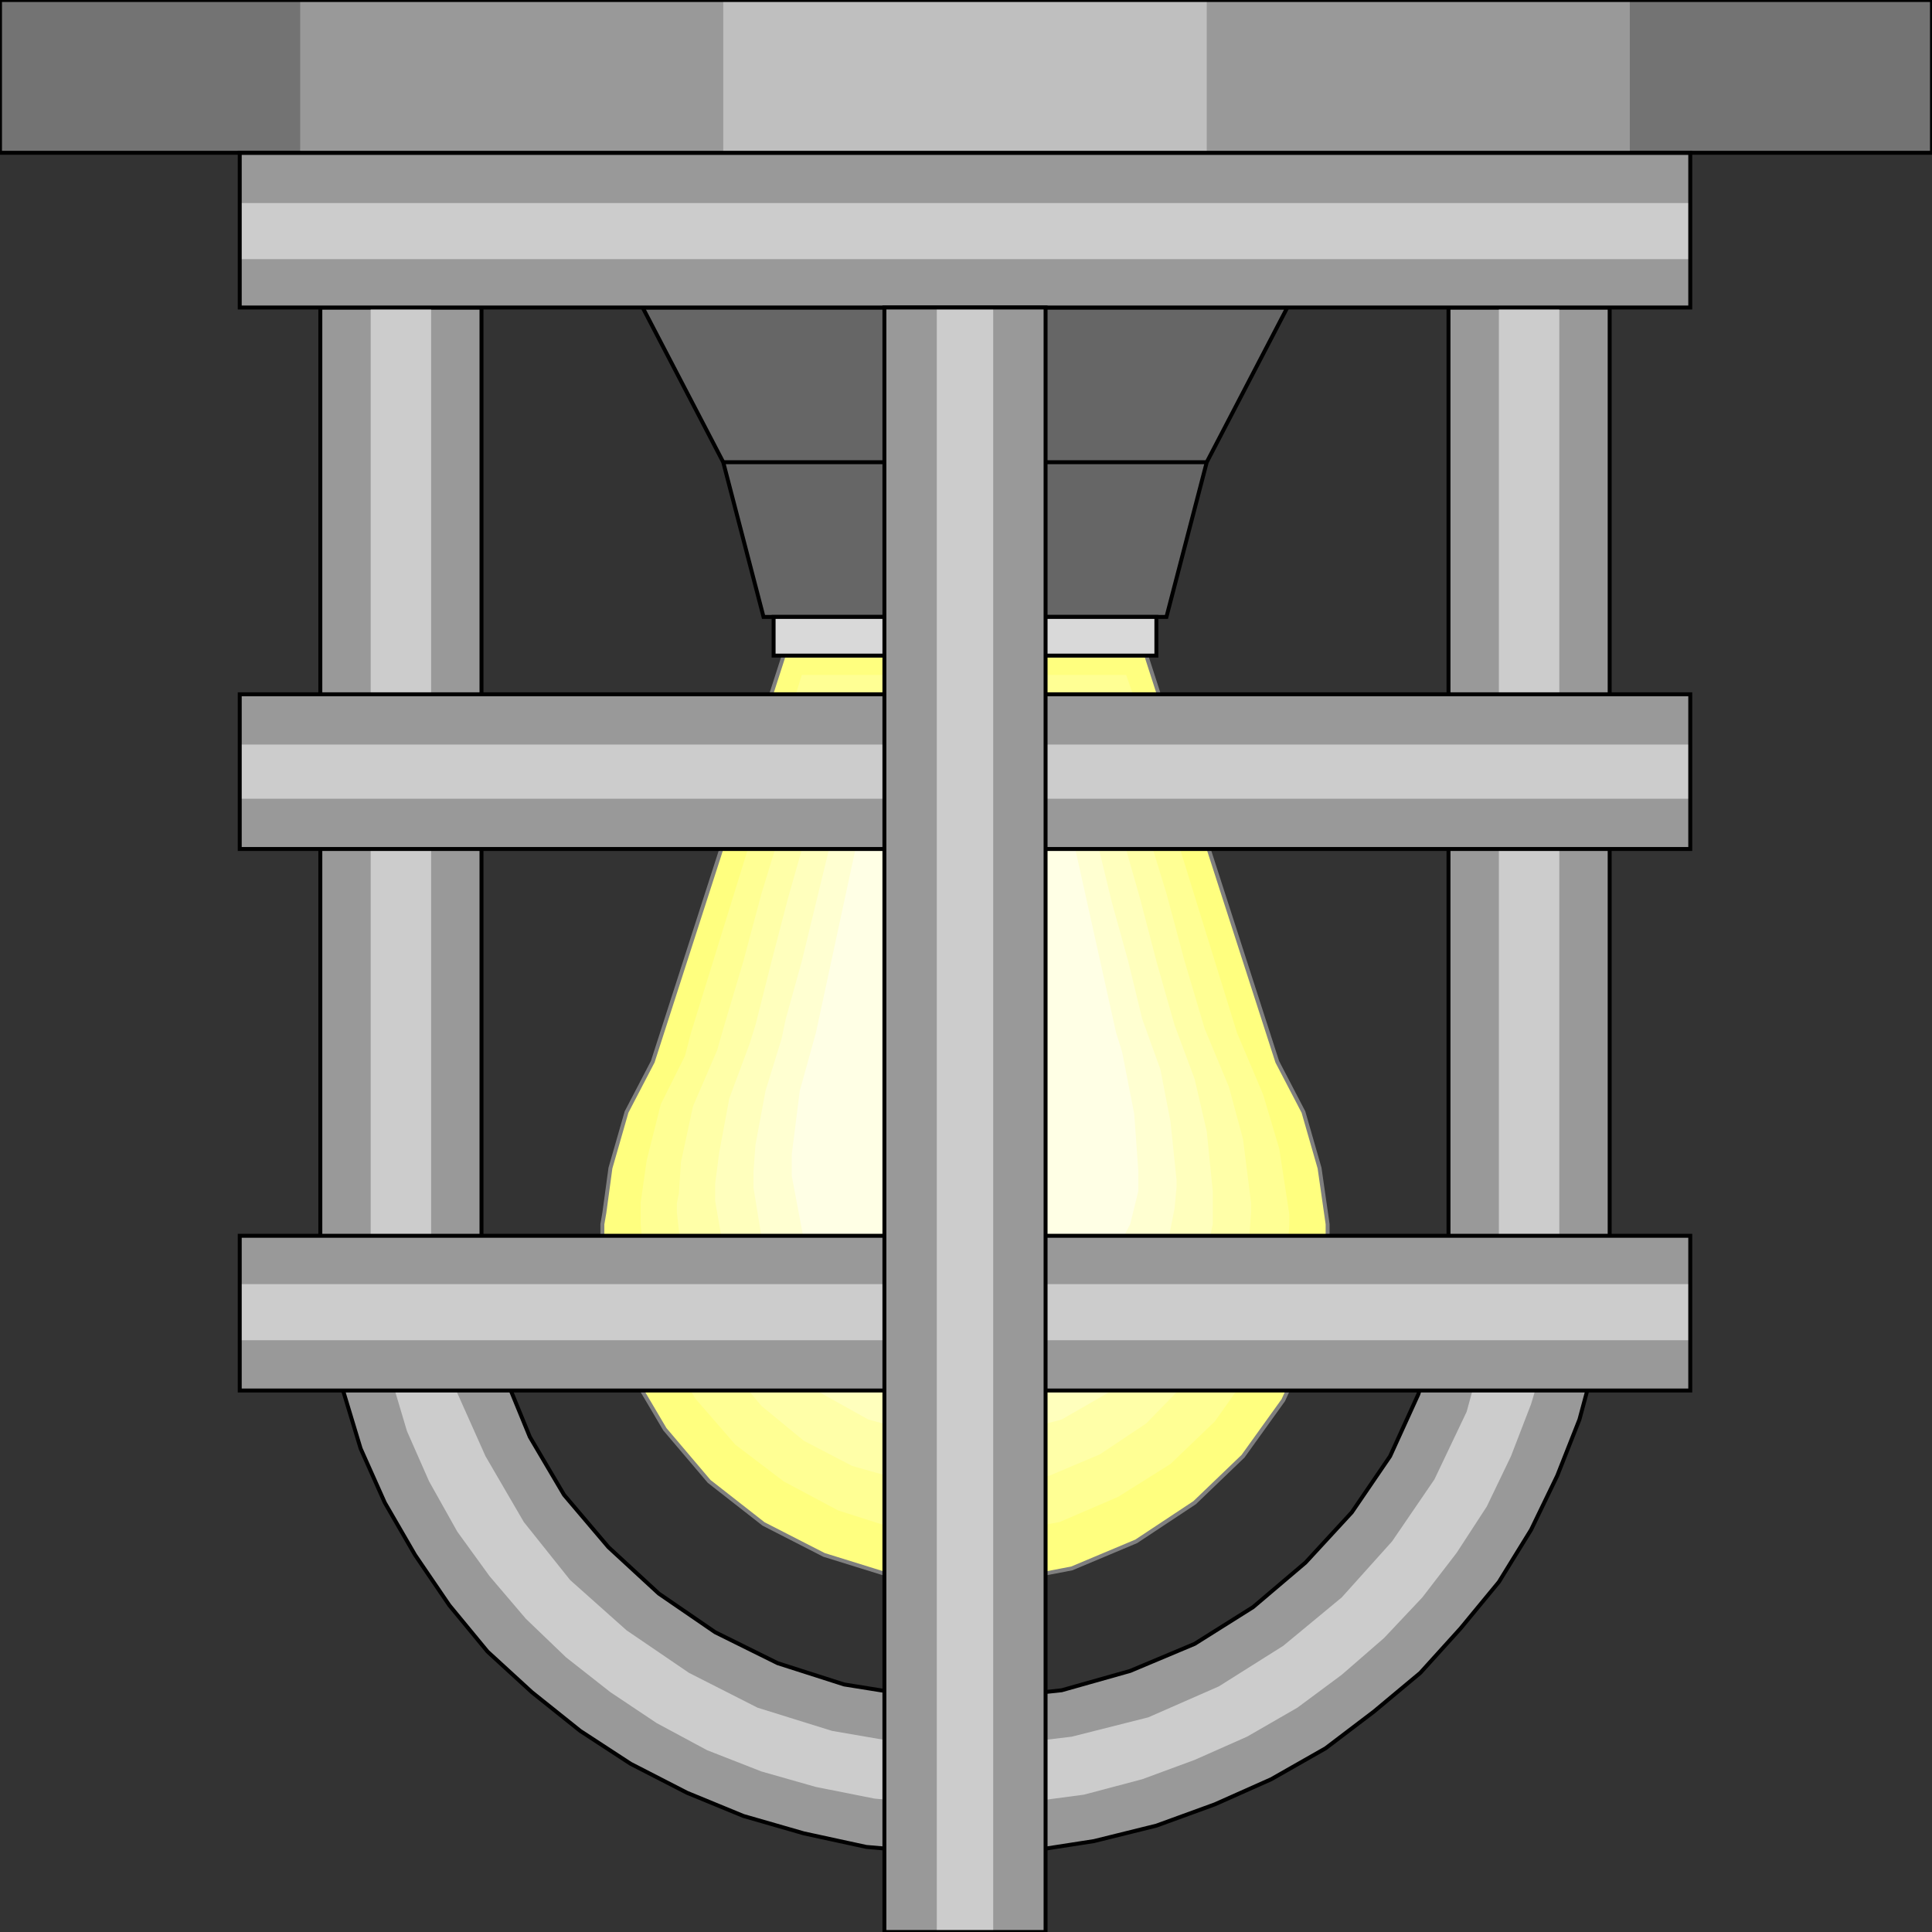 <svg width="150" height="150" viewBox="0 0 150 150" fill="none" xmlns="http://www.w3.org/2000/svg">
<rect x="0" y="0" width="150" height="150" fill="#333333" stroke="none"/>
<g clip-path="url(#clip0_2109_161152)">
<path d="M50.678 82.433L48.645 86.337L47.393 90.691L46.924 94.145L46.768 95.046V95.946L47.393 101.352L48.957 106.457L51.616 110.961L55.057 115.015L59.281 118.319L63.973 120.721L69.291 122.373L72.106 122.823L74.922 122.973L77.737 122.823L83.212 121.772L88.217 119.67L92.753 116.667L96.507 113.064L99.635 108.709L101.825 103.904L102.92 98.649L103.076 95.946V95.046L102.451 90.691L101.199 86.337L99.166 82.433L88.999 50.901H60.845L50.678 82.433Z" fill="#FFFF7F" stroke="#7F7F7F" stroke-width="0.306"/>
<path d="M53.18 81.982L51.303 85.736L50.209 90.09L49.739 93.393V94.294V95.045L50.209 99.85L51.616 104.354L53.962 108.558L57.091 112.162L60.845 115.015L65.068 117.267L69.76 118.769L72.263 119.069L74.922 119.219L77.424 119.069L82.273 118.168L86.809 116.216L90.876 113.664L94.317 110.36L96.976 106.607L98.853 102.252L99.948 97.447L100.104 95.045V94.294L99.322 89.189L98.071 84.985L96.037 80.18L94.317 74.625L92.596 69.069L90.876 63.514L89.155 57.958L88.06 54.204L87.435 52.402H85.871H81.178H68.509H63.816H62.252L60.532 57.958L58.811 63.514L57.091 69.069L55.37 74.625L53.65 80.18L53.18 81.982Z" fill="#FFFF94"/>
<path d="M55.683 81.532L53.806 85.886L52.867 90.24L52.711 92.643L52.555 93.394V94.144L53.024 98.349L54.432 102.403L56.465 106.006L59.124 109.159L62.409 111.862L66.163 113.814L70.386 115.015L72.576 115.315L74.922 115.466L77.112 115.315L81.491 114.565L85.401 112.913L88.999 110.511L93.379 106.006L95.412 102.403L96.663 98.349L96.976 96.246L97.132 94.144V93.394L96.507 88.439L95.412 84.385L93.535 79.88L91.971 74.625L90.563 69.37L88.999 64.264L87.591 58.859L86.496 55.406L86.027 53.754H84.619H78.989H69.291H63.66L62.252 58.859L60.688 64.264L59.124 69.37L57.716 74.625L56.152 79.88L55.683 81.532Z" fill="#FFFFA8"/>
<path d="M58.185 81.081L56.621 85.285L55.839 89.49L55.526 91.892V92.493V93.243L56.465 98.649L58.811 103.604L62.565 107.508L67.414 110.21L72.888 111.712H74.922H76.799L82.429 110.21L87.122 107.508L90.876 103.604L93.378 98.649L94.16 95.045V93.243V92.493L93.691 87.838L92.753 83.784L91.189 79.58L89.781 74.625L88.529 69.82L87.122 64.865L85.871 59.91L84.932 56.607L84.463 54.955H83.368L78.519 55.105H70.073L65.224 54.955L63.816 59.91L62.565 64.865L61.157 69.82L59.906 74.625L58.655 79.58L58.185 81.081Z" fill="#FFFFBD"/>
<path d="M60.688 80.631L59.437 84.685L58.654 88.889L58.498 90.991V91.592V92.192L59.28 96.997L61.313 101.051L64.442 104.355L68.508 106.757L73.201 107.958H74.921H76.486L81.178 106.757L85.245 104.355L88.529 101.051L90.563 96.997L91.188 93.844L91.345 92.192V91.592L90.876 87.087L90.094 83.033L88.686 79.129L87.591 74.625L86.34 70.121L85.245 65.616L84.15 60.961L83.368 57.958L83.055 56.307H81.96L76.798 56.457H70.698L66.632 56.307L65.537 60.961L64.442 65.616L63.347 70.121L62.252 74.625L61.001 79.129L60.688 80.631Z" fill="#FFFFD1"/>
<path d="M63.348 80.18L62.096 84.684L61.471 89.639V90.24V90.84V91.291L62.409 96.246L65.381 100.45L69.604 103.153L73.514 104.204H74.922H76.33L81.335 102.702L85.402 99.549L87.748 95.045L88.374 92.492V91.291V90.84L88.061 86.486L87.122 81.681L86.653 80.18L81.648 57.657H68.197L63.348 80.18Z" fill="#FFFFE5"/>
<path d="M90.563 47.898L93.691 35.886L99.948 23.874H49.895L56.152 35.886L59.28 47.898H90.563Z" fill="#666666" stroke="black" stroke-width="0.306"/>
<path d="M93.691 35.886H56.152" stroke="black" stroke-width="0.306"/>
<path d="M89.781 50.901V47.898H60.062V50.901H89.781Z" fill="#D9D9D9" stroke="black" stroke-width="0.306"/>
<path d="M150 11.862H0V0H150V11.862Z" fill="#737373"/>
<path d="M24.87 95.946V23.874H37.383V95.946L37.852 101.352L39.104 106.607L41.137 111.562L43.796 116.066L47.237 120.12L51.148 123.724L55.527 126.727L60.376 129.129L65.537 130.781L71.168 131.682L76.799 131.832L82.43 131.231L87.748 129.73L92.753 127.628L97.289 124.775L101.356 121.321L104.954 117.418L107.925 113.063L110.115 108.258L111.679 103.153L112.305 97.748L112.461 95.946V23.874H124.974V95.946L124.662 100.751L123.88 105.556L122.628 110.21L120.908 114.565L118.874 118.769L116.372 122.823L113.4 126.427L110.272 129.88L106.674 132.883L102.92 135.736L98.697 138.138L94.317 140.09L89.781 141.742L84.933 142.943L80.084 143.694L77.425 143.844L74.922 143.994L72.42 143.844L67.258 143.394L62.409 142.342L57.717 140.991L53.337 139.189L48.958 136.937L45.047 134.385L41.294 131.382L37.852 128.228L34.88 124.625L32.221 120.721L29.875 116.667L27.998 112.463L26.591 107.808L25.496 103.153L25.026 98.349L24.87 95.946Z" fill="#999999" stroke="black" stroke-width="0.306"/>
<path d="M28.78 95.946V23.874H33.473V95.946L34.098 101.952L35.35 107.808L37.696 113.063L40.668 118.168L44.265 122.673L48.645 126.577L53.493 129.88L58.812 132.583L64.599 134.385L70.699 135.436L76.956 135.586L83.212 134.835L89.156 133.333L94.63 130.931L99.635 127.778L104.171 124.024L108.082 119.67L111.366 114.865L113.869 109.61L115.433 103.904L116.215 97.898L116.372 95.946V23.874H121.064V95.946L120.751 100.451L120.125 104.805L118.874 109.009L117.31 113.063L115.433 116.967L113.087 120.571L110.428 124.024L107.456 127.177L104.171 130.03L100.73 132.583L96.82 134.835L92.753 136.637L88.686 138.138L84.15 139.339L79.615 139.94L77.268 140.09L74.922 140.24L72.576 140.09L67.883 139.64L63.347 138.739L59.124 137.538L54.901 135.886L50.991 133.784L47.393 131.382L43.952 128.679L40.824 125.676L38.009 122.373L35.506 118.919L33.316 115.015L31.596 111.111L30.344 106.907L29.406 102.703L28.937 98.198L28.78 95.946Z" fill="#CCCCCC"/>
<path d="M131.231 23.874H18.613V11.862H131.231V23.874Z" fill="#999999"/>
<path d="M131.231 20.12H18.613V15.766H131.231V20.12Z" fill="#CCCCCC"/>
<path d="M131.231 23.874H18.613V11.862H131.231V23.874Z" stroke="black" stroke-width="0.306"/>
<path d="M131.231 107.958H18.613V95.946H131.231V107.958Z" fill="#999999"/>
<path d="M131.231 104.054H18.613V99.699H131.231V104.054Z" fill="#CCCCCC"/>
<path d="M131.231 107.958H18.613V95.946H131.231V107.958Z" stroke="black" stroke-width="0.306"/>
<path d="M131.231 65.916H18.613V53.904H131.231V65.916Z" fill="#999999"/>
<path d="M131.231 62.012H18.613V57.808H131.231V62.012Z" fill="#CCCCCC"/>
<path d="M131.231 65.916H18.613V53.904H131.231V65.916Z" stroke="black" stroke-width="0.306"/>
<path d="M81.178 23.874V150H68.665V23.874H81.178Z" fill="#999999"/>
<path d="M77.112 23.874V150H72.732V23.874H77.112Z" fill="#CCCCCC"/>
<path d="M81.178 23.874V150H68.665V23.874H81.178Z" stroke="black" stroke-width="0.306"/>
<path d="M126.538 11.862H23.306V0H126.538V11.862Z" fill="#999999"/>
<path d="M93.691 11.862H56.152V0H93.691V11.862Z" fill="#BFBFBF"/>
<path d="M150 11.862H0V0H150V11.862Z" stroke="black" stroke-width="0.306"/>
</g>
<defs>
<clipPath id="clip0_2109_161152">
<rect width="150" height="150" fill="white"/>
</clipPath>
</defs>
</svg>
